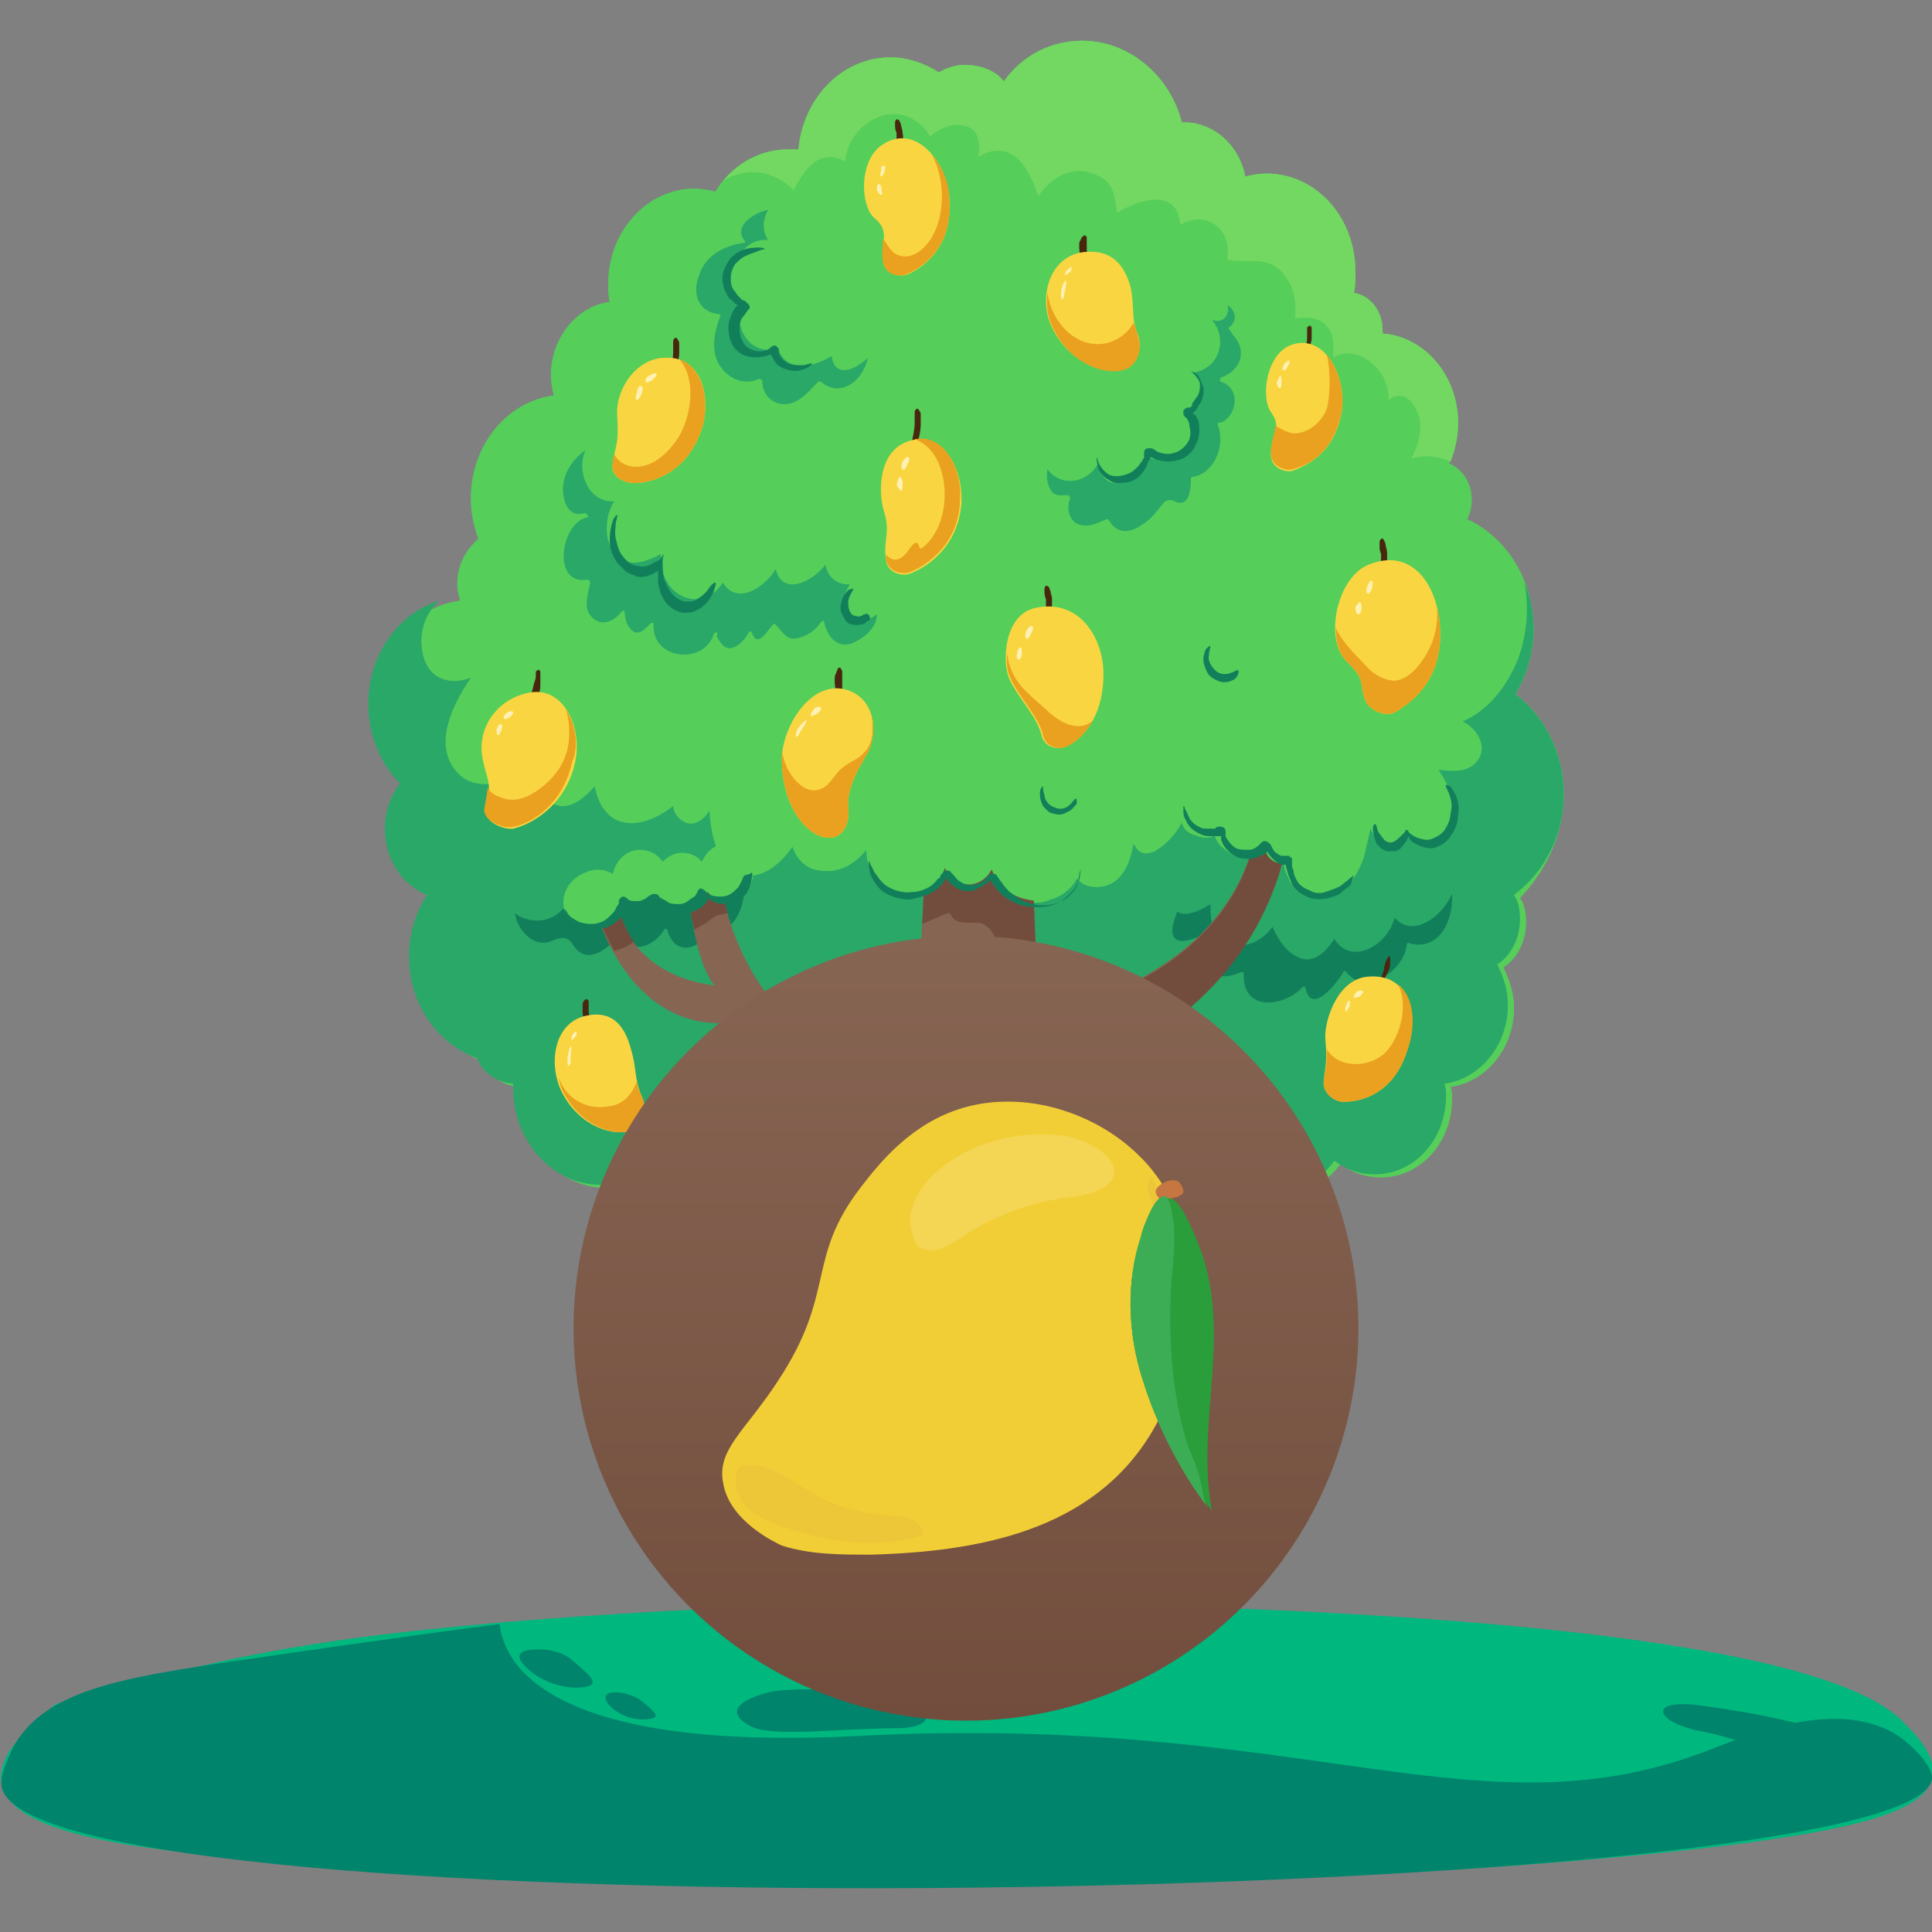 <?xml version="1.0" encoding="utf-8"?>
<!-- Generator: Adobe Illustrator 23.0.5, SVG Export Plug-In . SVG Version: 6.00 Build 0)  -->
<svg version="1.1" id="Layer_1" xmlns="http://www.w3.org/2000/svg" xmlns:xlink="http://www.w3.org/1999/xlink" x="0px" y="0px"
	 viewBox="0 0 128 128" style="enable-background:new 0 0 128 128;" xml:space="preserve">
<rect x="0" y="0" width="128" height="128" fill="#808080" stroke="none"/>
<style type="text/css">
	.st0{fill:#00B77E;}
	.st1{fill:#00846C;}
	.st2{fill:#55CE5A;}
	.st3{fill:#73D861;}
	.st4{fill:#29A868;}
	.st5{fill:#127F5B;}
	.st6{fill:#49270F;}
	.st7{fill:#F9D641;}
	.st8{fill:#EAA11F;}
	.st9{fill:#FFF1B6;}
	.st10{fill:#876553;}
	.st11{fill:#724D3D;}
	.st12{fill:url(#SVGID_1_);}
	.st13{fill:#F2CE36;}
	.st14{opacity:0.15;fill:#FFFFFF;enable-background:new    ;}
	.st15{opacity:0.25;fill:#E2B440;enable-background:new    ;}
	.st16{opacity:0.33;fill:#E2B440;enable-background:new    ;}
	.st17{fill:#C67640;}
	.st18{fill:#2A9E3A;}
	.st19{fill:#3DAD55;}
</style>
<g>
	<g>
		<path class="st0" d="M125.9,113.9c0.6,0.6,2.5,2.3,2.1,3.9c-0.2,0.8-0.9,1.8-3.9,2.7c-7.2,2.2-27.6,3.4-32,3.6
			c-17.2,0.2-63.5,0.6-80.9-1.5c-7.5-0.9-10.7-2.4-11.1-4.4c-0.4-2,2.1-4.1,3.6-5.3c2.8-0.8,6.6-1.9,11.3-2.9
			c6.1-1.3,11.4-1.9,18.1-2.5c14.3-1.2,25.8-1.3,29.9-1.4C63,106.3,117.3,105.8,125.9,113.9z"/>
		<path class="st1" d="M125.9,115.1c0.7,0.5,2.1,1.8,2.1,2.7c-0.5,8.5-126.7,10.7-127.9,0.5c-0.1-0.8,0.6-2.1,0.7-2.4
			c2-3.9,7.3-4.7,13.7-5.7c7.6-1.1,13.9-2,18.6-2.6c0.3,2.7,3.3,8.5,24,7.4c29.8-1.5,41,7,56.5,0.8
			C115.5,115.1,121.9,112.3,125.9,115.1z"/>
		<path class="st1" d="M34.7,110.3c1,1.1,2.6,1.6,3.8,1.5c1.1-0.1,0.9-0.5,0.1-1.2c-0.8-0.7-1.1-1.1-2.4-1.3
			C34.9,109.2,33.9,109.4,34.7,110.3z"/>
		<path class="st1" d="M40.3,112.9c0.7,0.8,1.8,1.1,2.6,1s0.6-0.3,0.1-0.8c-0.6-0.5-0.8-0.7-1.6-0.9C40.4,112,39.8,112.2,40.3,112.9
			z"/>
		<path class="st1" d="M51,112.1c-2.7,0.7-2.6,1.6-1.2,2.3c1.4,0.7,6.1,0.1,9.5,0.1s2.2-1.9-0.2-2.3C56.7,111.9,52.3,111.8,51,112.1
			z"/>
		<path class="st1" d="M112.7,114.7c2.6,0.5,3.3,1.2,6.3,1.2s2.4-1.3,0.6-1.6c-1.7-0.4-3.2-0.8-6.9-1.3
			C109.1,112.5,109.6,114.1,112.7,114.7z"/>
	</g>
	<g>
		<g>
			<path class="st2" d="M103.6,52.6c0-2.7-1.3-5.2-3.2-6.6c0.7-1.2,1.2-2.7,1.2-4.3c0-3.3-1.8-6.1-4.4-7.3c0.2-0.4,0.3-0.8,0.3-1.3
				c0-1.1-0.6-2-1.5-2.4c0.4-0.8,0.6-1.7,0.6-2.7c0-3.1-2.2-5.7-5-5.9c0-0.1,0-0.1,0-0.2c0-1.3-0.8-2.3-1.9-2.5
				c0.1-0.4,0.1-0.9,0.1-1.4c0-3.6-2.6-6.5-5.9-6.5c-0.5,0-1,0.1-1.4,0.2c-0.4-2.1-2.1-3.6-4.1-3.6h-0.1c-0.8-3.1-3.5-5.4-6.6-5.4
				c-2.1,0-4,1-5.2,2.7C66,4.7,65,4.3,63.9,4.3c-0.6,0-1.2,0.2-1.7,0.5c-0.9-0.6-2.1-1-3.2-1c-3.2,0-5.8,2.7-6.1,6.1
				c-0.2,0-0.4,0-0.7,0c-2,0-3.8,1.1-4.8,2.8c-0.4-0.1-0.9-0.2-1.4-0.2c-3.1,0-5.7,2.8-5.7,6.3c0,0.4,0,0.8,0.1,1.2
				c-2.2,0.3-3.9,2.4-3.9,4.9c0,0.4,0.1,0.9,0.2,1.3c-3.1,0.4-5.5,3.3-5.5,6.8c0,1,0.2,1.9,0.5,2.7c-0.8,0.7-1.4,1.7-1.4,3
				c0,0.4,0.1,0.8,0.2,1.1c-3.2,0.4-5.7,3.4-5.7,7c0,2.1,0.8,4,2.1,5.3c-0.6,0.8-1,1.8-1,3c0,2,1.1,3.7,2.8,4.4
				c-0.8,1.2-1.2,2.6-1.2,4.1c0,3.1,1.9,5.8,4.5,6.7c0.4,1,1.3,1.6,2.4,1.7c0,0.1,0,0.2,0,0.3c0,3.5,2.6,6.4,5.8,6.4
				c1,0,2-0.3,2.9-0.8c0.6,0.7,1.5,1.1,2.4,1.1c0.3,0,0.5,0,0.8-0.1c0.3,1.9,1.9,3.4,3.7,3.4c0.9,0,1.7-0.4,2.4-0.9
				c0.4,0.4,1,0.6,1.6,0.6c0.8,0,1.5-0.4,2-1c0.6,1.3,1.8,2.2,3.2,2.2c0.7,0,1.3-0.2,1.9-0.6c0.5,0.4,1.2,0.6,1.8,0.6
				c1,0,2-0.5,2.6-1.3c0.9,1.3,2.2,2.1,3.8,2.1c1.7,0,3.1-0.9,4-2.4c0.5,0.3,1.1,0.5,1.6,0.5c1.1,0,2.1-0.6,2.8-1.5
				c0.9,1.2,2.2,1.9,3.7,1.9c2.2,0,4-1.6,4.6-3.8h0.1c1.1,0,2.1-0.7,2.7-1.6c0.8,0.6,1.7,0.9,2.7,0.9c2.6,0,4.7-2.3,4.7-5.2
				c0-0.3,0-0.5-0.1-0.8c2.3-0.3,4.2-2.5,4.2-5.2c0-1-0.3-1.9-0.7-2.7c0.9-0.6,1.5-1.7,1.5-3c0-0.6-0.1-1.2-0.4-1.6
				C102.4,57.7,103.6,55.3,103.6,52.6"/>
			<path class="st2" d="M103.6,52.6c0-2.7-1.3-5.2-3.2-6.6c0.7-1.2,1.2-2.7,1.2-4.3c0-3.3-1.8-6.1-4.4-7.3c0.2-0.4,0.3-0.8,0.3-1.3
				c0-1.1-0.6-2-1.5-2.4c0.4-0.8,0.6-1.7,0.6-2.7c0-3.1-2.2-5.7-5-5.9c0-0.1,0-0.1,0-0.2c0-1.3-0.8-2.3-1.9-2.5
				c0.1-0.4,0.1-0.9,0.1-1.4c0-3.6-2.6-6.5-5.9-6.5c-0.5,0-1,0.1-1.4,0.2c-0.4-2.1-2.1-3.6-4.1-3.6h-0.1c-0.8-3.1-3.5-5.4-6.6-5.4
				c-2.1,0-4,1-5.2,2.7C66,4.7,65,4.3,63.9,4.3c-0.6,0-1.2,0.2-1.7,0.5c-0.9-0.6-2.1-1-3.2-1c-3.2,0-5.8,2.7-6.1,6.1
				c-0.2,0-0.4,0-0.7,0c-2,0-3.8,1.1-4.8,2.8c-0.4-0.1-0.9-0.2-1.4-0.2c-3.1,0-5.7,2.8-5.7,6.3c0,0.4,0,0.8,0.1,1.2
				c-2.2,0.3-3.9,2.4-3.9,4.9c0,0.4,0.1,0.9,0.2,1.3c-3.1,0.4-5.5,3.3-5.5,6.8c0,1,0.2,1.9,0.5,2.7c-0.8,0.7-1.4,1.7-1.4,3
				c0,0.4,0.1,0.8,0.2,1.1c-3.2,0.4-5.7,3.4-5.7,7c0,2.1,0.8,4,2.1,5.3c-0.6,0.8-1,1.8-1,3c0,2,1.1,3.7,2.8,4.4
				c-0.8,1.2-1.2,2.6-1.2,4.1c0,3.1,1.9,5.8,4.5,6.7c0.4,1,1.3,1.6,2.4,1.7c0,0.1,0,0.2,0,0.3c0,3.5,2.6,6.4,5.8,6.4
				c1,0,2-0.3,2.9-0.8c0.6,0.7,1.5,1.1,2.4,1.1c0.3,0,0.5,0,0.8-0.1c0.3,1.9,1.9,3.4,3.7,3.4c0.9,0,1.7-0.4,2.4-0.9
				c0.4,0.4,1,0.6,1.6,0.6c0.8,0,1.5-0.4,2-1c0.6,1.3,1.8,2.2,3.2,2.2c0.7,0,1.3-0.2,1.9-0.6c0.5,0.4,1.2,0.6,1.8,0.6
				c1,0,2-0.5,2.6-1.3c0.9,1.3,2.2,2.1,3.8,2.1c1.7,0,3.1-0.9,4-2.4c0.5,0.3,1.1,0.5,1.6,0.5c1.1,0,2.1-0.6,2.8-1.5
				c0.9,1.2,2.2,1.9,3.7,1.9c2.2,0,4-1.6,4.6-3.8h0.1c1.1,0,2.1-0.7,2.7-1.6c0.8,0.6,1.7,0.9,2.7,0.9c2.6,0,4.7-2.3,4.7-5.2
				c0-0.3,0-0.5-0.1-0.8c2.3-0.3,4.2-2.5,4.2-5.2c0-1-0.3-1.9-0.7-2.7c0.9-0.6,1.5-1.7,1.5-3c0-0.6-0.1-1.2-0.4-1.6
				C102.4,57.7,103.6,55.3,103.6,52.6"/>
			<path class="st3" d="M52.6,12.6c0.7-1.5,1.8-2.8,3.4-1.9c0.2-2.5,3.1-4.1,4.9-2.5c0.3,0.2,0.5,0.5,0.7,0.8c0,0.1,0.4-0.3,0.5-0.3
				c0.5-0.3,1-0.5,1.6-0.4c1.1,0.1,1.3,1.1,1.1,2.1c0.8-0.5,1.7-0.6,2.5,0c0.7,0.6,1.2,1.7,1.5,2.6c0.8-1.2,2-1.9,3.3-1.6
				c0.6,0.2,1.2,0.4,1.5,1c0.3,0.5,0.3,1.1,0.4,1.7c1.5-0.9,4-1.7,4.2,0.8c1.6-1,3.5,0.2,3.1,2.3c1.2,0.3,2.6-0.3,3.6,0.8
				c0.8,0.9,1,1.8,0.9,3.1c0.7-0.1,1.6-0.1,2.1,0.5s0.5,1.3,0.4,2.1c1.6-1,3.8,0.8,3.7,2.8c0.6-0.5,1.4-0.3,1.8,0.6
				c0.6,1.1,0.2,2.3-0.3,3.3c0.8-0.3,1.8-0.2,2.6,0.2c0.3-0.8,0.5-1.6,0.5-2.6c0-3.1-2.2-5.7-5-5.9c0-0.1,0-0.1,0-0.2
				c0-1.3-0.8-2.3-1.9-2.5c0.1-0.4,0.1-0.9,0.1-1.4c0-3.6-2.6-6.5-5.9-6.5c-0.5,0-1,0.1-1.4,0.2c-0.4-2.1-2.1-3.6-4.1-3.6h-0.1
				c-0.8-3.1-3.5-5.4-6.6-5.4c-2.1,0-4,1-5.2,2.7C66,4.7,65,4.3,63.9,4.3c-0.6,0-1.2,0.2-1.7,0.5c-0.9-0.6-2.1-1-3.2-1
				c-3.2,0-5.8,2.7-6.1,6.1c-0.2,0-0.4,0-0.7,0c-1.7,0-3.2,0.8-4.3,2.1C49.4,11,51.3,11.3,52.6,12.6z"/>
			<path class="st4" d="M81.4,21.7c0.7-0.5,0.4-1.2-0.1-1.5c0.1,0.2,0.1,0.5-0.1,0.8s-0.6,0.3-0.9,0.2c0.5,0.6,0.7,1.4,0.4,2.2
				c-0.3,0.8-1,1.2-1.7,1.3c1,0.9,0.9,2.4-0.4,2.8c0.4,0.9,0.7,1.9-0.2,2.6c-0.7,0.5-1.7,0.6-2.4,0.1c-0.3,1-1,1.8-1.9,1.8
				c-0.8,0.1-1.1-0.5-1.4-1.2c-0.7,1.2-2.4,1.5-3.3,0.3c-0.1,0.5,0,1.1,0.3,1.5c0.3,0.3,0.6,0.2,1,0.2c0.1,0,0.2,0.1,0.2,0.2
				c-0.3,0.8,0,1.7,0.8,1.8c0.6,0.1,1.1-0.2,1.6-0.4c0.1,0,0.1,0,0.2,0.1c0.5,0.9,1.4,0.8,2.1,0.3c0.7-0.4,1-0.9,1.5-1.5
				c0.2-0.2,0.5-0.2,0.7-0.1c1,0.5,1.1-0.8,1.1-1.5c0-0.1,0.1-0.1,0.1-0.1c1.4-0.2,2.2-2,1.7-3.4c-0.1-0.1,0.1-0.3,0.2-0.2
				c1.1-0.5,1.3-2.3,0-2.7c-0.1,0-0.1-0.2,0-0.3c0.7-0.2,1.4-0.9,1.3-1.7c0-0.6-0.4-0.9-0.7-1.4C81.4,21.8,81.4,21.8,81.4,21.7z"/>
			<path class="st4" d="M47.6,20.8c0.1,0,0.2,0.1,0.1,0.2c-0.4,1.1-0.7,2.5,0.2,3.5c0.6,0.7,1.5,1,2.4,0.6c0.1,0,0.2,0.1,0.2,0.1
				c0,1.3,1.2,1.9,2.2,1.4c0.6-0.3,1-0.8,1.5-1.3c0.1-0.1,0.1,0,0.2,0c1.3,1.1,2.8-0.1,3.1-1.6c-0.8,0.8-2.2,1.4-2.4-0.1
				c-1.2,0.7-3,1.2-3.6-0.6c-1.7,0.8-3.3-1.6-2-3c-1-0.2-1.3-1.3-0.9-2.4c0.4-1.1,1.3-1.8,2.3-1.7c-0.4-0.5-0.4-1.4,0-2
				c-1,0.2-2.3,1.1-1.6,2c0.1,0.1,0.1,0.2-0.1,0.2c-1.2,0.2-2.5,0.8-2.9,2.2C45.8,19.6,46.4,20.7,47.6,20.8z"/>
			<path class="st4" d="M56.1,40.8c-0.5-0.7-0.2-1.4,0.2-2.1c-0.7,0.1-1.5-0.4-1.6-1.3c-0.9,1.2-2.9,2.1-3.3,0.3
				c-0.8,1.3-2.6,2.4-3.5,0.9c-0.6,0.9-1.6,1.4-2.7,0.9c-1-0.5-1.5-1.6-1.4-2.8c-1.1,0.6-2.4,1-3.2-0.2c-0.6-0.9-0.5-2.4,0.1-3.3
				c-1.6,0.2-2.6-1.9-1.9-3.4c-0.8,0.6-1.5,1.5-1.5,2.6c0,0.9,0.4,1.9,1.4,1.6c0.1,0,0.1,0,0.2,0.1c0.1,0.1,0.1,0.2-0.1,0.2
				c-1.7,0.5-2.2,4.5,0.1,4.1c0.1,0,0.2,0.1,0.2,0.2c-0.1,0.6-0.4,1.4-0.1,2c0.6,1,1.6,0.7,2.2-0.1c0.1-0.1,0.2,0,0.2,0.1
				c0,0.3,0.1,0.8,0.4,1.1c0.5,0.5,0.9,0,1.3-0.4c0.1-0.1,0.2,0,0.2,0.1c-0.1,2.3,3.3,2.7,4,0.6c0.1-0.2,0.3-0.1,0.2,0.1
				c0,0,0,0,0,0.1l0,0c0.3,0.5,0.6,1,1.3,0.6c0.3-0.2,0.6-0.5,0.8-0.9c0.1-0.1,0.2-0.1,0.2,0c0.4,1.1,1-0.1,1.4-0.5
				c0-0.1,0.1-0.1,0.2,0c0.4,0.4,0.7,1,1.3,0.9c0.7-0.1,1.3-0.5,1.7-1.1c0.1-0.1,0.2-0.1,0.2,0c0.2,1,0.9,1.8,1.9,1.4
				c0.7-0.3,1.6-1,1.6-1.9C57.6,41.1,56.6,41.5,56.1,40.8z"/>
			<path class="st4" d="M103.6,52.6c0-2.7-1.3-5.2-3.2-6.6c0.7-1.2,1.2-2.7,1.2-4.3c0-1.1-0.2-2.2-0.6-3.1c0.3,1.6,0.2,3.3-0.4,5
				c-0.7,1.8-2,3.5-3.7,4.2l0,0c0.9,0.4,1.8,1.7,0.9,2.7c-0.6,0.7-1.6,0.6-2.5,0.5c0.8,1.2,1.5,2.7,0.6,4c-0.7,1-2,0.9-2.8,0.3
				c-0.7,1.1-1.9,0.6-2.3-0.4c-0.4,1.8-0.8,4-2.7,4.3c-1.4,0.3-3.3-0.7-3-2.4c-0.5,0.2-1-0.2-1.3-0.8c-1.1,1.1-3.1,0.7-3.4-0.9
				c-0.7,0.5-1.9,0.3-2.1-0.6c-0.4,0.8-1.1,1.5-1.8,1.9c-0.7,0.3-1.1,0.1-1.4-0.5c-0.2,1.2-0.7,2.5-1.9,2.8c-0.8,0.2-1.7,0-2-0.8
				c-0.6,1.1-1.5,2-2.7,1.9c-1,0-1.9-0.7-2.1-1.8c-0.8,0.8-2.2,0.7-3-0.2c-0.8,1.6-2.8,1.7-4.2,1c-0.7-0.3-1.4-0.9-1.7-1.7
				c-0.1-0.3-0.1-0.6-0.1-0.8c-0.7,0.9-1.7,1.5-2.8,1.4c-1.1,0-1.8-0.7-2.1-1.6c-0.8,1.2-2.2,2.3-3.5,1.8c-1.5-0.6-1.9-2.6-2-4.2
				c-0.4,0.7-1.2,1.2-1.9,0.6c-0.3-0.2-0.5-0.6-0.5-0.9c-0.9,0.7-2.1,1.3-3.2,1.1c-1.2-0.2-1.8-1.3-2-2.4c-0.8,0.9-1.9,1.8-3,1
				c-0.7-0.5-1-1.3-1-2.2c-1.7,1-4.2,1.8-5.4-0.1c-1.2-1.8,0.1-4.3,1.2-5.9c-1.3,0.5-2.8,0.2-3.2-1.6c-0.3-1.4,0.2-2.7,1.1-3.5
				c-2.7,0.8-4.7,3.6-4.7,6.8c0,2.1,0.8,4,2.1,5.3c-0.6,0.8-1,1.8-1,3c0,2,1.1,3.7,2.8,4.4c-0.8,1.2-1.2,2.6-1.2,4.1
				c0,3.1,1.9,5.8,4.5,6.7c0.4,1,1.3,1.6,2.4,1.7c0,0.1,0,0.2,0,0.3c0,3.5,2.6,6.4,5.8,6.4c1,0,2-0.3,2.9-0.8
				c0.6,0.7,1.5,1.1,2.4,1.1c0.3,0,0.5,0,0.8-0.1c0.3,1.9,1.9,3.4,3.7,3.4c0.9,0,1.7-0.4,2.4-0.9c0.4,0.4,1,0.6,1.6,0.6
				c0.8,0,1.5-0.4,2-1c0.6,1.3,1.8,2.2,3.2,2.2c0.7,0,1.3-0.2,1.9-0.6c0.5,0.4,1.2,0.6,1.8,0.6c1,0,2-0.5,2.6-1.3
				c0.9,1.3,2.2,2.1,3.8,2.1c1.7,0,3.1-0.9,4-2.4c0.5,0.3,1.1,0.5,1.6,0.5c1.1,0,2.1-0.6,2.8-1.5c0.9,1.2,2.2,1.9,3.7,1.9
				c2.2,0,4-1.6,4.6-3.8h0.1c1.1,0,2.1-0.7,2.7-1.6c0.8,0.6,1.7,0.9,2.7,0.9c2.6,0,4.7-2.3,4.7-5.2c0-0.3,0-0.5-0.1-0.8
				c2.3-0.3,4.2-2.5,4.2-5.2c0-1-0.3-1.9-0.7-2.7c0.9-0.6,1.5-1.7,1.5-3c0-0.6-0.1-1.2-0.4-1.6C102.4,57.7,103.6,55.3,103.6,52.6z"
				/>
			<path class="st5" d="M46.6,58.8c-0.6,1-1.5,1.9-2.5,1.2c-0.3-0.2-0.3-0.4-0.6-0.2C43.2,59.9,43,60,42.8,60
				c-0.6,0-1.1-0.3-1.7-0.4c-0.6,1.9-2.6,2.1-3.8,0.6c-0.8,1-2.3,1-3.2,0.3c0,0.1,0.1,0.2,0.1,0.4c0.3,0.9,1.2,1.8,2.2,1.5
				c0.5-0.2,1.1-0.5,1.5,0.1C38.8,64,40,63,41,62.1c0.1-0.1,0.2-0.1,0.2,0c0.8,1.2,2.2,0.5,2.8-0.5c0.1-0.1,0.2-0.1,0.2,0
				c0.6,2.1,2.7,1.1,3.1-0.6c0-0.1,0.2-0.2,0.2,0c0.4,1,1.1,0.2,1.4-0.4c0.3-0.6,0.5-1.4,0.3-2C48.7,59.8,47.4,59.6,46.6,58.8z"/>
			<path class="st5" d="M92.4,60.8c-0.5,1.9-2.9,3.2-4,1.4c-0.5,0.8-1.3,1.6-2.2,1.3c-0.9-0.3-1.5-1.2-1.9-2.1
				c-0.6,0.9-1.8,1.5-2.8,1.1c-0.4-0.2-0.9-0.5-1.1-1s-0.2-1.1-0.2-1.6c-0.6,0.4-1.7,0.9-2.2,0.5c-0.2,0.5-0.4,1-0.3,1.5
				c0.2,0.7,1.1,0.4,1.6,0.2c0.1,0,0.2,0.1,0.2,0.2c-0.1,0.8-0.1,1.8,0.7,2.2c0.7,0.3,1.4,0.2,2-0.1c0.1,0,0.2,0,0.2,0.1
				c-0.1,2.6,2.7,2.2,3.9,0.9c0.1-0.1,0.2,0,0.2,0.1c0.4,1.8,2.1-0.4,2.5-1.1c0-0.1,0.1-0.1,0.2,0c1.2,1.6,3.8,0,4-1.8
				c0-0.1,0.1-0.2,0.2-0.1c1.9,0.5,2.9-1.4,2.8-3.3C95.6,60.7,93.6,62.2,92.4,60.8z"/>
			<path class="st5" d="M60.8,65c-0.7,0.2-1.3-0.4-1.7-1c-0.3,0.5-0.8,1-1.4,0.9c-0.6-0.1-0.9-0.6-1-1.2c-0.6,0.5-1.8,1-2.2,0.5l0,0
				c-0.1,0.7,0.1,1.7,0.9,1.7c0.4,0,0.8-0.1,1.1-0.4c0.1,0,0.2,0,0.2,0.1c0.2,1.6,1.5,1.8,2.5,0.7c0.1-0.1,0.2,0,0.2,0.1
				c1.1,3.1,4.2-0.5,3.6-2.8C62.3,64.1,61.6,64.8,60.8,65z"/>
		</g>
		<g>
			<g>
				<path class="st6" d="M72.2,17.9c0,0-0.3-0.1-0.4-0.4c-0.2-0.3-0.3-0.8-0.3-1.2c0-0.2,0-0.3,0.1-0.4c0-0.1,0.1-0.2,0.1-0.2
					c0.1-0.1,0.1-0.1,0.2-0.1l0.1,0.1c0,0,0,0.1,0,0.2c0,0.1,0,0.2,0,0.4c0,0.3,0,0.7,0.1,1.1C72.1,17.6,72.3,17.9,72.2,17.9"/>
				<path class="st7" d="M71.8,16.7c-2.4,0.3-3,3.2-2.1,5c1.1,2.3,3.4,3.1,4.7,2.7c1-0.3,1.3-1.4,1-2.2c-0.5-1.2-0.2-1.8-0.5-3.2
					C74.5,17.6,73.7,16.5,71.8,16.7"/>
				<path class="st8" d="M75.4,22.3c-0.1-0.4-0.2-0.7-0.3-0.9c-0.1,0.1-0.1,0.2-0.2,0.3c-0.7,0.9-1.8,1.3-2.9,1
					c-1.4-0.4-2.4-1.8-2.6-3.3c-0.1,0.8,0,1.7,0.4,2.4c1.1,2.3,3.4,3.1,4.7,2.7C75.4,24.2,75.7,23.1,75.4,22.3z"/>
				<path class="st9" d="M70.6,18.6c0.1,0,0,0.5-0.1,0.9c0,0.3-0.1,0.3-0.1,0.3c-0.1,0-0.1,0-0.1-0.4C70.3,19.1,70.5,18.6,70.6,18.6
					"/>
				<path class="st9" d="M71,17.7c0,0.1,0,0.2-0.1,0.3c-0.1,0.1-0.2,0.2-0.3,0.2c-0.1,0,0-0.2,0.1-0.3C70.9,17.7,71,17.7,71,17.7"/>
			</g>
			<g>
				<path class="st6" d="M56.1,47.1c0,0-0.3-0.2-0.5-0.6c-0.2-0.4-0.3-1-0.3-1.4c0-0.2,0-0.4,0.1-0.5c0-0.1,0.1-0.2,0.1-0.3
					c0.1-0.1,0.2-0.1,0.2,0c0,0,0.1,0.1,0.1,0.2c0,0,0,0.1,0,0.2c0,0.1,0,0.3,0,0.5c0,0.4,0,0.9,0.1,1.3C56,46.7,56.2,47,56.1,47.1"
					/>
				<path class="st7" d="M56.1,45.7c-2.4-0.7-4.3,2.5-4.3,4.6c0,3.2,1.7,5.1,3,5.2c1,0.1,1.5-0.9,1.4-1.8c-0.1-1.3,0.4-2.3,1.1-3.5
					C58.3,48.6,58,46.3,56.1,45.7"/>
				<path class="st8" d="M57.7,47.2c0.1,0.4,0.1,0.8,0.1,1.1c0,0.5-0.1,1.1-0.5,1.5c-0.4,0.5-0.9,0.6-1.4,1
					c-0.6,0.4-0.9,1.3-1.6,1.5c-0.6,0.2-1.1-0.1-1.5-0.5c-0.6-0.6-0.9-1.4-1-2.1c0,0.2,0,0.4,0,0.6c0,3.2,1.7,5.1,3,5.2
					c1,0.1,1.5-0.9,1.4-1.8c-0.1-1.3,0.4-2.3,1.1-3.5C57.9,49.3,58,48.2,57.7,47.2z"/>
				<path class="st9" d="M53.4,47.7c0.1,0.1-0.2,0.5-0.4,0.8c-0.1,0.3-0.2,0.3-0.2,0.3c-0.1,0-0.1-0.1,0-0.4
					C53,48,53.4,47.7,53.4,47.7"/>
				<path class="st9" d="M54.4,46.9c0,0.1-0.1,0.3-0.3,0.4c-0.2,0.1-0.3,0.2-0.4,0.1c0-0.1,0.1-0.3,0.3-0.5
					C54.2,46.8,54.3,46.8,54.4,46.9"/>
			</g>
			<g>
				<path class="st6" d="M39.3,68.5c0,0-0.2-0.1-0.4-0.4s-0.3-0.8-0.3-1.1c0-0.2,0-0.3,0-0.4s0-0.2,0.1-0.3c0.1-0.1,0.1-0.1,0.2-0.1
					l0.1,0.1c0,0,0,0.1,0,0.2s0,0.2,0,0.4c0,0.3,0.1,0.7,0.2,1C39.2,68.2,39.4,68.4,39.3,68.5"/>
				<path class="st7" d="M38.8,67.3c-2.2,0.5-2.5,3.4-1.5,5.2c1.2,2.2,3.4,2.8,4.5,2.4c0.9-0.4,1.1-1.5,0.7-2.3
					c-0.5-1.2-0.3-1.8-0.7-3.1C41.4,68,40.6,66.9,38.8,67.3"/>
				<path class="st8" d="M42.5,72.6c-0.2-0.4-0.3-0.7-0.3-1c-0.3,0.9-0.9,1.6-1.9,1.7c-1.1,0.2-2.3-0.2-3-1.3
					c-0.1-0.2-0.2-0.4-0.3-0.6c0.1,0.4,0.2,0.8,0.4,1.1c1.2,2.2,3.4,2.8,4.5,2.4C42.6,74.5,42.9,73.3,42.5,72.6z"/>
				<path class="st9" d="M37.8,69.3c0.1,0,0,0.6,0,0.9s0,0.3-0.1,0.4c-0.1,0-0.1,0-0.1-0.4C37.6,69.8,37.8,69.3,37.8,69.3"/>
				<path class="st9" d="M38.2,68.4c0,0.1,0,0.2-0.1,0.3c-0.1,0.1-0.2,0.2-0.2,0.2c-0.1,0,0-0.2,0-0.3C38,68.4,38.2,68.3,38.2,68.4"
					/>
			</g>
			<g>
				<path class="st6" d="M59.8,8.8c0-0.2-0.1-0.4-0.1-0.5S59.6,8.1,59.6,8c-0.1-0.1-0.2-0.1-0.2-0.1S59.3,8,59.3,8.1
					c0,0,0,0.1,0,0.2c0,0.1,0,0.3,0.1,0.5c0,0.4,0,0.9-0.1,1.3c-0.1,0.4-0.2,0.7-0.2,0.7s0.3-0.2,0.4-0.6
					C59.8,9.9,59.9,9.3,59.8,8.8"/>
				<path class="st7" d="M62.9,13.2c-0.1-2.3-2.1-5-4.3-3.7c-1.8,1-1.6,4.3-0.6,5c1,0.9,0.3,1.5,0.6,2.9c0.2,0.9,1.2,1,1.7,0.7
					C61.5,17.5,63.1,16.1,62.9,13.2"/>
				<path class="st8" d="M62.9,13.2c0-1.1-0.5-2.2-1.2-3c0.9,1.5,0.9,3.8,0.2,5.2c-0.4,0.9-1.4,1.9-2.4,1.5c-0.5-0.2-0.7-0.7-1-1.1
					c0,0.4-0.1,0.9,0,1.6c0.2,0.9,1.2,1,1.7,0.7C61.5,17.5,63.1,16.1,62.9,13.2z"/>
				<path class="st9" d="M58.6,11c0.1,0,0,0.2,0,0.4c-0.1,0.2-0.2,0.3-0.2,0.3c-0.1,0-0.1-0.2,0-0.4C58.3,11.1,58.5,10.9,58.6,11"/>
				<path class="st9" d="M58.2,12.2c0.1,0,0.2,0.1,0.2,0.3s0.1,0.4,0,0.4s-0.2-0.1-0.3-0.3C58.1,12.4,58.1,12.2,58.2,12.2"/>
			</g>
			<g>
				<path class="st6" d="M45,23.4c0-0.2,0-0.4,0-0.6c0-0.1,0-0.2-0.1-0.3c-0.1-0.2-0.1-0.1-0.2-0.1c0,0-0.1,0.1-0.1,0.2
					c0,0,0,0.1,0,0.2s0,0.3,0,0.5c0,0.4-0.1,0.9-0.2,1.3c-0.1,0.4-0.3,0.6-0.3,0.7c0,0,0.3-0.1,0.5-0.5C44.8,24.4,45,23.8,45,23.4"
					/>
				<path class="st7" d="M46.4,28.7c0.8-2.1,0.2-5.1-2.3-5c-2,0-3.4,2.2-3.2,4c0.1,1.8-0.1,1.6-0.3,3C40.4,31.6,41.4,32,42,32
					C43.3,32,45.4,31.3,46.4,28.7"/>
				<path class="st8" d="M45,23.8c1.2,1.3,0.8,4-0.2,5.4c-0.7,1-1.8,1.9-3,1.7c-0.5-0.1-0.9-0.4-1.1-0.8c0,0.1-0.1,0.3-0.1,0.5
					c-0.2,1,0.8,1.4,1.4,1.4c1.3,0,3.4-0.7,4.4-3.3C47.1,26.9,46.7,24.4,45,23.8z"/>
				<path class="st9" d="M43.5,24.8c0,0.1-0.1,0.2-0.3,0.4c-0.2,0.1-0.4,0.2-0.4,0.1c-0.1-0.1,0-0.3,0.2-0.4
					C43.3,24.7,43.5,24.7,43.5,24.8"/>
				<path class="st9" d="M42.5,25.6c0.1,0,0.1,0.2,0,0.5c-0.1,0.2-0.2,0.4-0.3,0.4s-0.1-0.2,0-0.5C42.2,25.7,42.4,25.5,42.5,25.6"/>
			</g>
			<g>
				<path class="st6" d="M61,28.1c0-0.2,0-0.4,0-0.6c0-0.1,0-0.2-0.1-0.3c-0.1-0.2-0.1-0.1-0.2-0.1c0,0-0.1,0.1-0.1,0.2
					c0,0,0,0.1,0,0.2s0,0.3,0,0.5c0,0.4-0.1,0.9-0.2,1.3c-0.1,0.4-0.3,0.7-0.2,0.7c0,0,0.3-0.1,0.5-0.5C60.9,29.1,61,28.5,61,28.1"
					/>
				<path class="st7" d="M63.7,33.3c0.1-2.3-1.3-5-3.7-4c-1.9,0.8-1.8,3.5-1.4,4.7c0.4,1.4-0.1,1.7,0.1,3.1c0.1,0.9,1.1,1.1,1.6,0.9
					C61.6,37.5,63.5,36.1,63.7,33.3"/>
				<path class="st8" d="M60.6,29.1c2.4,0.8,2.7,5.5,0.5,7.2c-0.1,0.1-0.2,0-0.2-0.1c-0.2-0.7-0.7,0.3-0.9,0.5
					c-0.3,0.3-0.6,0.5-1,0.3c-0.1-0.1-0.3-0.2-0.3-0.3c0,0.1,0,0.2,0,0.3c0.1,0.9,1.1,1.1,1.6,0.9c1.2-0.5,3.2-1.9,3.3-4.7
					C63.8,31.2,62.6,28.7,60.6,29.1z"/>
				<path class="st9" d="M60.2,30.3c0.1,0.1,0,0.3-0.1,0.5s-0.2,0.4-0.3,0.3c-0.1,0-0.1-0.3,0-0.5C59.9,30.4,60.1,30.2,60.2,30.3"/>
				<path class="st9" d="M59.6,31.6c0.1,0,0.2,0.2,0.2,0.4c0,0.2,0,0.5-0.1,0.5s-0.2-0.2-0.3-0.4C59.5,31.9,59.5,31.6,59.6,31.6"/>
			</g>
			<g>
				<path class="st6" d="M86.9,22.5c0-0.2,0-0.4,0-0.5s0-0.2,0-0.3c-0.1-0.2-0.1-0.1-0.2-0.1l-0.1,0.1c0,0,0,0.1,0,0.2s0,0.3,0,0.5
					c0,0.4-0.2,0.9-0.3,1.2C86.1,24,86,24.2,86,24.2s0.3-0.1,0.5-0.4C86.7,23.4,86.8,22.9,86.9,22.5"/>
				<path class="st7" d="M88.9,27.2c0.3-2.1-1-5-3.2-4.4c-1.8,0.5-2.2,3.5-1.5,4.5c0.8,1.1,0,1.5,0,2.8c0,0.9,0.9,1.2,1.4,1.1
					C86.8,30.8,88.5,29.8,88.9,27.2"/>
				<path class="st8" d="M87.9,23.5c0.3,1.2,0.2,2.9,0,3.6c-0.4,1-1.4,1.7-2.3,1.6c-0.4-0.1-0.8-0.3-1.1-0.5c0,0.5-0.3,1-0.3,1.8
					c0,0.9,0.9,1.2,1.4,1.1c1.2-0.3,2.8-1.2,3.3-3.9C89.1,26,88.7,24.5,87.9,23.5z"/>
				<path class="st9" d="M85.4,23.9c0.1,0.1,0,0.2-0.1,0.4c-0.1,0.2-0.2,0.3-0.3,0.2c-0.1,0,0-0.2,0.1-0.4
					C85.2,24,85.3,23.9,85.4,23.9"/>
				<path class="st9" d="M84.8,24.9c0.1,0,0.1,0.2,0.1,0.4c0,0.2,0,0.4-0.1,0.4s-0.2-0.1-0.2-0.4C84.7,25.1,84.8,24.9,84.8,24.9"/>
			</g>
			<g>
				<path class="st6" d="M91.9,36.7c0-0.3-0.1-0.5-0.1-0.6s-0.1-0.3-0.1-0.3c-0.1-0.2-0.2-0.1-0.2-0.1s-0.1,0.1-0.1,0.2
					c0,0,0,0.1,0,0.3c0,0.1,0,0.3,0.1,0.5c0,0.5,0,1.1-0.1,1.5c-0.1,0.5-0.2,0.8-0.2,0.8s0.3-0.2,0.5-0.7
					C91.9,37.9,91.9,37.2,91.9,36.7"/>
				<path class="st7" d="M95.4,41.6c-0.1-2.6-1.7-5.4-4.7-4.2c-2.1,0.8-3,4.9-1.5,6.4c1.4,1.3,0.8,1.6,1.3,2.7
					c0.3,0.6,1.3,1,1.9,0.7C93.8,46.4,95.6,44.8,95.4,41.6"/>
				<path class="st8" d="M95.4,41.6c0-0.5-0.1-0.9-0.2-1.4c0.1,1.3-0.2,2.5-1,3.6c-0.4,0.6-1.1,1.3-1.9,1.3
					c-0.8-0.1-1.4-0.5-1.9-1.1c-0.6-0.6-1.5-1.5-1.9-2.4c0,0.9,0.2,1.7,0.7,2.2c1.4,1.3,0.8,1.6,1.3,2.7c0.3,0.6,1.3,1,1.9,0.7
					C93.8,46.4,95.6,44.8,95.4,41.6z"/>
				<path class="st9" d="M90.9,38.5c0.1,0.1,0,0.3,0,0.5c-0.1,0.2-0.2,0.4-0.3,0.3c-0.1,0-0.1-0.2,0-0.5
					C90.7,38.6,90.8,38.4,90.9,38.5"/>
				<path class="st9" d="M90.1,39.9c0.1,0,0.1,0.2,0.1,0.4s-0.1,0.4-0.2,0.4s-0.2-0.2-0.2-0.5C89.9,40.1,90,39.9,90.1,39.9"/>
			</g>
			<g>
				<path class="st6" d="M69.7,39.7c0-0.2-0.1-0.4-0.1-0.5s-0.1-0.2-0.1-0.3c-0.1-0.1-0.2-0.1-0.2-0.1s-0.1,0.1-0.1,0.2
					c0,0,0,0.1,0,0.2c0,0.1,0,0.3,0.1,0.5c0,0.4,0,0.9-0.1,1.3c-0.1,0.4-0.2,0.7-0.2,0.7s0.3-0.2,0.4-0.6
					C69.7,40.8,69.7,40.2,69.7,39.7"/>
				<path class="st7" d="M73.1,44.4c-0.1-2.3-1.7-4.8-4.6-4.1c-1.9,0.5-2.1,3.3-1.7,4.5c0.5,1.3,1.9,2.6,2.2,3.9
					c0.2,0.9,1.2,1,1.7,0.7C71.9,48.9,73.2,47.2,73.1,44.4"/>
				<path class="st8" d="M72.2,47.9c-1,0.6-2.2-0.2-2.9-0.9c-1-0.9-2-1.6-2.4-2.9c-0.1-0.3-0.1-0.5-0.2-0.8c0,0.6,0,1.1,0.2,1.5
					c0.5,1.3,1.9,2.6,2.2,3.9c0.2,0.9,1.2,1,1.7,0.7c0.6-0.3,1.2-0.9,1.7-1.8C72.4,47.8,72.3,47.8,72.2,47.9z"/>
				<path class="st9" d="M68.4,41.5c0.1,0.1,0,0.3-0.1,0.5s-0.2,0.4-0.3,0.3c-0.1,0-0.1-0.3,0-0.5S68.3,41.4,68.4,41.5"/>
				<path class="st9" d="M67.6,42.9c0.1,0,0.1,0.2,0.1,0.4s-0.1,0.4-0.2,0.4s-0.2-0.2-0.1-0.4C67.4,43.1,67.5,42.9,67.6,42.9"/>
			</g>
			<g>
				<path class="st6" d="M35.8,45.4c0-0.2,0-0.4,0-0.6c0-0.1,0-0.2,0-0.3c-0.1-0.2-0.1-0.1-0.2-0.1l-0.1,0.1c0,0,0,0.1,0,0.2
					c0,0.1,0,0.3-0.1,0.5c-0.1,0.4-0.2,0.9-0.4,1.3c-0.2,0.4-0.4,0.6-0.3,0.7c0,0,0.3-0.1,0.5-0.4C35.6,46.4,35.8,45.9,35.8,45.4"/>
				<path class="st7" d="M38.1,50.5c0.5-2.2-0.7-5.1-3.1-4.6c-2,0.4-3.5,2.3-3,4.5c0.3,1.4,0.6,1.4,0.2,3.2C32,54.5,33.5,55,34,54.9
					C35.3,54.6,37.5,53.3,38.1,50.5"/>
				<path class="st8" d="M37.5,47c0.1,0.4,0.2,0.8,0.2,1.2c0.1,1.5-0.4,2.7-1.5,3.7c-0.9,0.8-2,1.4-3.1,0.9
					c-0.3-0.1-0.6-0.3-0.8-0.6c0,0.3-0.1,0.7-0.2,1.3c-0.2,0.9,1.3,1.4,1.8,1.3c1.3-0.2,3.4-1.5,4-4.3C38.4,49.3,38.1,48,37.5,47z"
					/>
				<path class="st9" d="M34,47.2c0,0.1-0.1,0.2-0.2,0.3c-0.2,0.1-0.3,0.2-0.4,0.1c-0.1-0.1,0-0.2,0.2-0.4
					C33.8,47.1,34,47.1,34,47.2"/>
				<path class="st9" d="M33.2,48c0.1,0,0.1,0.2,0,0.4s-0.1,0.3-0.2,0.3c-0.1,0-0.1-0.2-0.1-0.4C33,48.1,33.1,47.9,33.2,48"/>
			</g>
			<g>
				<path class="st6" d="M92,64.3c0.1-0.2,0.1-0.4,0.1-0.5s0-0.2,0-0.3c0-0.2-0.1-0.2-0.1-0.1l-0.1,0.1c0,0,0,0.1-0.1,0.2
					c0,0.1-0.1,0.3-0.1,0.5c-0.1,0.4-0.3,0.9-0.6,1.2c-0.2,0.3-0.4,0.5-0.4,0.6s0.3,0,0.6-0.3C91.5,65.3,91.8,64.7,92,64.3"/>
				<path class="st7" d="M93.2,69.7c0.7-2.1,0.4-5.2-2.5-5c-2,0.1-2.9,2.7-2.9,4c0.1,1.3,0.1,1.5-0.1,2.9C87.6,72.5,88.5,73,89,73
					C90.3,73,92.3,72.4,93.2,69.7"/>
				<path class="st8" d="M92.6,65.2c0.8,1.4,0.1,3.8-1,4.7c-1.2,0.9-3,0.8-3.7-0.4c0,0.7,0,1.1-0.2,2.1C87.6,72.5,88.5,73,89,73
					c1.3,0,3.3-0.6,4.2-3.3C93.8,68.2,93.8,66.1,92.6,65.2z"/>
				<path class="st9" d="M90.3,65.7c0,0.1-0.1,0.2-0.2,0.3c-0.2,0.1-0.3,0.1-0.4,0.1c0-0.1,0-0.2,0.2-0.4
					C90.1,65.6,90.3,65.6,90.3,65.7"/>
				<path class="st9" d="M89.4,66.3c0.1,0,0,0.2,0,0.4c-0.1,0.2-0.2,0.3-0.2,0.3c-0.1,0-0.1-0.2,0-0.4
					C89.2,66.4,89.4,66.3,89.4,66.3"/>
			</g>
		</g>
		<g>
			<path class="st5" d="M71.3,52.9c-0.1,0-0.2,0.2-0.4,0.4c-0.2,0.2-0.6,0.4-1,0.2c-0.4-0.1-0.7-0.5-0.7-0.8
				c-0.1-0.3-0.1-0.5-0.1-0.6c0,0-0.1,0-0.1,0.1c-0.1,0.1-0.1,0.3-0.1,0.5s0.1,0.5,0.2,0.7c0.2,0.2,0.4,0.5,0.7,0.5
				c0.3,0.1,0.6,0.1,0.9-0.1c0.3-0.1,0.4-0.3,0.6-0.5C71.4,53.2,71.3,52.9,71.3,52.9"/>
			<g>
				<path class="st5" d="M53.1,24.2c-0.2,0-0.5,0-0.8-0.1s-0.6-0.4-0.7-0.7c0,0,0-0.1,0-0.2s0-0.1-0.1-0.2c0,0,0,0-0.1-0.1l0,0h-0.1
					c-0.1,0-0.1,0-0.2,0.1l0,0c0,0-0.1,0-0.1,0.1c-0.1,0-0.1,0.1-0.2,0.1c-0.3,0.1-0.6,0.1-0.9,0c-0.3-0.1-0.6-0.3-0.7-0.6
					c-0.2-0.3-0.2-0.7-0.2-1c0-0.2,0.1-0.5,0.3-0.7c0.1-0.1,0.1-0.2,0.3-0.4c0.1-0.1,0.1-0.2,0-0.3c0-0.1,0-0.1-0.1-0.1L49.4,20
					l-0.1-0.1h-0.1l-0.1-0.1c-0.1-0.1-0.1-0.1-0.2-0.2c-0.1-0.1-0.2-0.3-0.3-0.4c-0.2-0.3-0.2-0.6-0.2-0.9s0.2-0.6,0.3-0.8
					c0.2-0.2,0.4-0.4,0.6-0.5c0.4-0.2,0.8-0.3,1-0.4c0.3-0.1,0.4-0.1,0.4-0.1s-0.1-0.1-0.4-0.1c-0.3,0-0.7,0-1.2,0.2
					c-0.2,0.1-0.5,0.3-0.7,0.5c-0.2,0.3-0.4,0.6-0.5,1s0,0.9,0.2,1.3c0.1,0.2,0.2,0.4,0.4,0.5c0.1,0.1,0.2,0.2,0.2,0.2l0.1,0.1h0.1
					l0,0l0,0c0,0-0.1,0.1-0.2,0.2c-0.2,0.3-0.3,0.6-0.4,0.9c-0.1,0.5,0,1.1,0.2,1.5s0.6,0.7,1,0.8c0.4,0.1,0.8,0.1,1.2,0
					c0.1,0,0.2-0.1,0.3-0.1h0.1c0,0,0,0.1,0.1,0.2c0.2,0.5,0.6,0.7,1,0.8c0.3,0.1,0.7,0.1,0.9,0c0.5-0.1,0.7-0.4,0.7-0.4
					C53.7,24,53.5,24.2,53.1,24.2"/>
				<path class="st5" d="M79,27.4L79,27.4c0.1-0.1,0.2-0.2,0.3-0.3c0.1-0.2,0.2-0.3,0.3-0.5c0.1-0.3,0.2-0.7,0.1-1s-0.2-0.5-0.3-0.7
					c-0.3-0.3-0.5-0.3-0.5-0.3s0.2,0.1,0.4,0.4c0.1,0.1,0.2,0.3,0.2,0.5s0,0.5-0.2,0.8c-0.1,0.1-0.2,0.3-0.3,0.4
					c0,0.2-0.1,0.3-0.2,0.3l0,0l0,0h-0.1c0,0-0.1,0-0.2,0.1l-0.1,0.1c0,0,0,0,0,0.1v0.1c0,0.1,0.1,0.2,0.1,0.2c0.1,0,0,0,0,0l0,0
					l0.1,0.1c0.1,0.1,0.2,0.3,0.2,0.5c0.1,0.4,0.1,0.8-0.1,1.1c-0.2,0.3-0.5,0.6-0.9,0.7c-0.3,0.1-0.6,0.1-0.9,0
					c-0.1,0-0.3-0.1-0.4-0.2l-0.2-0.1c-0.1,0-0.1,0-0.2,0c-0.2,0-0.3,0.1-0.3,0.3v0.1c0,0,0,0,0,0.1v0.1c0,0.1-0.1,0.1-0.1,0.2
					c-0.1,0.1-0.2,0.3-0.3,0.4c-0.2,0.2-0.4,0.4-0.7,0.5c-0.5,0.2-1,0.2-1.3,0s-0.5-0.5-0.6-0.7s-0.1-0.4-0.1-0.4s-0.1,0.1,0,0.4
					c0,0.3,0.2,0.7,0.6,1c0.2,0.1,0.4,0.3,0.7,0.3c0.3,0,0.6,0,0.9-0.1s0.6-0.3,0.8-0.6c0.1-0.1,0.2-0.3,0.3-0.5
					c0-0.1,0.1-0.2,0.1-0.3l0.1-0.1c0,0,0,0,0-0.1l0,0l0,0l0,0l0,0h0.1c0.2,0.1,0.3,0.2,0.5,0.2c0.4,0.1,0.8,0.1,1.2,0
					c0.5-0.1,1-0.5,1.2-1c0.3-0.5,0.3-1.1,0.2-1.6C79.3,27.7,79.2,27.4,79,27.4c0.1-0.1,0.1-0.1,0.1-0.2
					C78.9,27.5,78.9,27.5,79,27.4C79,27.5,79,27.4,79,27.4"/>
				<path class="st5" d="M47.4,38.6c-0.1,0-0.1,0-0.3,0.2c-0.1,0.1-0.2,0.3-0.3,0.4c-0.2,0.2-0.4,0.4-0.8,0.6
					c-0.4,0.1-0.8,0.1-1.2-0.2s-0.6-0.8-0.8-1.2c-0.1-0.5-0.1-0.9-0.1-1.2s0.1-0.5,0.1-0.5s-0.1,0.1-0.3,0.4c0,0-0.1,0-0.2,0.1
					c-0.1,0-0.2,0.1-0.4,0.2c-0.2,0.1-0.5,0.2-0.8,0.1c-0.3,0-0.7-0.2-1-0.6c-0.3-0.3-0.4-0.8-0.5-1.2s0-0.8,0-1.1
					c0.1-0.3,0.1-0.4,0.1-0.5c0,0-0.2,0.1-0.3,0.4c-0.1,0.3-0.2,0.7-0.2,1.2c0,0.3,0,0.5,0.1,0.8s0.2,0.5,0.4,0.8
					c0.2,0.2,0.4,0.4,0.6,0.6c0.2,0.1,0.5,0.2,0.7,0.3c0.5,0.1,0.8-0.1,1.1-0.2c0.1-0.1,0.2-0.1,0.3-0.2c0,0.2,0,0.5,0,0.8
					c0.1,0.6,0.3,1.2,0.8,1.6c0.2,0.2,0.5,0.3,0.8,0.4c0.3,0,0.6,0,0.8-0.1c0.5-0.2,0.8-0.5,1-0.8s0.3-0.5,0.3-0.6
					C47.5,38.6,47.4,38.6,47.4,38.6"/>
				<path class="st5" d="M57.3,40.7c-0.1,0-0.1,0-0.2,0.1c-0.1,0-0.2,0.1-0.4,0c-0.2,0-0.3-0.1-0.4-0.3c-0.1-0.2-0.1-0.4-0.1-0.7
					c0.1-0.5,0.4-0.7,0.3-0.8c0,0-0.1,0-0.3,0.1c-0.1,0.1-0.3,0.3-0.4,0.6c-0.1,0.3-0.2,0.7,0,1c0.1,0.2,0.2,0.4,0.3,0.5
					s0.3,0.2,0.5,0.2c0.3,0,0.5,0,0.7-0.1c0.1-0.1,0.2-0.2,0.3-0.2c0.1-0.1,0-0.2,0-0.3C57.5,40.7,57.5,40.6,57.3,40.7"/>
				<path class="st5" d="M82,44.4c-0.1,0-0.2,0.1-0.5,0.2c-0.3,0.1-0.7,0.1-1-0.2s-0.5-0.7-0.4-1c0-0.3,0.1-0.5,0.1-0.6
					c0,0-0.1,0-0.2,0.1s-0.2,0.2-0.2,0.4c-0.1,0.2-0.1,0.5,0,0.8s0.2,0.6,0.5,0.8s0.6,0.3,0.8,0.3c0.3,0,0.5-0.1,0.7-0.2
					C82.1,44.7,82.1,44.4,82,44.4"/>
			</g>
		</g>
		<g>
			<path class="st10" d="M45.6,59l2.2-0.4c0,0,1.2,11.4,12.8,12.4l0.7-13.9l7.1,0.2l0.4,9.9c0,0,11.9-1.8,14.3-11.5h2.1
				c0,0-1.1,11.8-16.4,16.1l1.9,38.1c0,0-0.4,1.6-5.1,1.6s-6.9-1-6.9-1.8c0-0.7,1.7-34.9,1.7-34.9s-6.9,1-11.9-7.1c0,0-6,1.4-9-7.2
				l1.2-1.3c0,0,0.3,5.3,6.7,6.1C47.4,65.4,46.1,64.2,45.6,59"/>
			<path class="st11" d="M46.7,61.2c0.4-0.3,0.6-0.5,1-0.6c0.2,0,0.3-0.1,0.5-0.1c-0.3-1.2-0.4-1.9-0.4-1.9L45.6,59
				c0.1,1,0.2,1.8,0.4,2.6C46.2,61.5,46.5,61.3,46.7,61.2z"/>
			<path class="st11" d="M42,62.4c-1.1-1.6-1.2-3.2-1.2-3.2l-1.2,1.3c0.3,1,0.7,1.8,1.1,2.5C41.1,62.9,41.6,62.7,42,62.4z"/>
			<path class="st11" d="M85.2,55.8h-2.1c-2.4,9.7-14.3,11.5-14.3,11.5l-0.4-9.9l-7.1-0.2l-0.2,4c0.6-0.2,1.1-0.5,1.7-0.7
				c0.1,0,0.1,0,0.2,0.1c0.3,0.8,1.5,0.4,2.1,0.6c0.6,0.3,0.9,0.9,1,1.6c0,1.1-0.3,2.1-0.5,3.2c-0.2,1.5-0.3,3.1-0.4,4.7
				c-0.1,3.1,0.2,6.2,0.7,9.3c0.4,2.4,0.8,4.8,0.3,7.2c0.1,0,0.1,0.1,0.1,0.1c-0.2,3.9-0.5,7.9-0.3,11.8c0.1,2.2,0.3,4.4,0.4,6.6
				c0,2,0,4.1-0.8,5.9h0.1c4.7,0,5.1-1.6,5.1-1.6l-1.9-38.1C84.1,67.6,85.2,55.8,85.2,55.8z"/>
			<path class="st11" d="M82.9,58C83,58,83,58,82.9,58c0.4,0.7,0.9,1,1.4,1.1c0.8-1.9,0.9-3.3,0.9-3.3h-2.1
				c-0.2,0.9-0.6,1.8-0.9,2.6C82.4,58.2,82.7,58.1,82.9,58z"/>
		</g>
		<g>
			<path class="st2" d="M69.1,54.1c-1.4-0.3-2.7,0.3-3.3,1.4c-0.3-0.7-0.9-1.2-1.6-1.2c-0.8,0-1.5,0.6-1.7,1.5
				c-0.4-0.8-1.3-1.4-2.4-1.4c-1.4,0-2.6,1.1-2.6,2.4c0,1.3,1.2,2.4,2.6,2.4c1.2,0,2.2-0.7,2.5-1.7c0.3,0.7,0.9,1.1,1.6,1.1
				c0.6,0,1.2-0.4,1.5-1c0.4,1,1.2,1.8,2.4,2c1.7,0.4,3.2-0.6,3.5-2.1S70.8,54.5,69.1,54.1"/>
			<path class="st2" d="M89.9,53.9c-1-0.9-2.6-0.6-3.7,0.8c-0.1,0.1-0.2,0.2-0.3,0.4c-0.2-0.3-0.5-0.5-0.9-0.5c-0.1,0-0.1,0-0.2,0
				c0.3-0.8,0.1-1.7-0.4-2.2c-0.8-0.7-2.1-0.5-2.9,0.6c0,0,0,0.1-0.1,0.1c-0.2-0.7-0.8-1.2-1.5-1.2c-0.9,0-1.6,0.8-1.6,1.8
				s0.7,1.8,1.6,1.8c0.3,0,0.6-0.1,0.9-0.3c0,0.5,0.2,0.9,0.5,1.2c0.7,0.6,1.7,0.5,2.5-0.2c0.1,0.6,0.6,1,1.1,1c0.1,0,0.2,0,0.3,0
				c0,0.7,0.2,1.3,0.7,1.8c1,0.9,2.6,0.6,3.7-0.8C90.8,56.7,90.8,54.8,89.9,53.9"/>
			<path class="st2" d="M48.1,55.9c-0.7,0-1.3,0.5-1.6,1.2c-0.3-0.4-0.8-0.6-1.3-0.6s-0.9,0.2-1.3,0.6c-0.3-0.5-0.9-0.8-1.5-0.8
				c-0.9,0-1.6,0.7-1.8,1.6c-0.5-0.3-1.2-0.4-1.8-0.1c-1.1,0.4-1.7,1.5-1.4,2.5s1.4,1.5,2.5,1.1c0.8-0.3,1.3-0.9,1.5-1.6
				c0.3,0.2,0.6,0.3,1,0.3c0.5,0,0.9-0.2,1.3-0.6c0.3,0.5,0.9,0.8,1.5,0.8c0.7,0,1.4-0.5,1.7-1.2c0.3,0.4,0.8,0.6,1.3,0.6
				c1,0,1.7-0.9,1.7-1.9C49.8,56.7,49.1,55.9,48.1,55.9"/>
			<g>
				<path class="st5" d="M71.6,57.6c0,0,0,0.2-0.1,0.7c-0.1,0.2-0.2,0.4-0.4,0.7c-0.2,0.2-0.5,0.5-0.8,0.7c-0.6,0.4-1.6,0.5-2.5,0.3
					c-0.5-0.1-1-0.4-1.4-0.7c-0.2-0.2-0.4-0.4-0.6-0.7c-0.1-0.1-0.2-0.3-0.2-0.3l0,0l0,0c0,0,0,0-0.1,0.1l-0.1,0.1
					c-0.1,0.1-0.2,0.1-0.3,0.2c-0.2,0.1-0.4,0.2-0.6,0.3c-0.5,0.1-1,0-1.3-0.3c-0.2-0.1-0.4-0.3-0.5-0.5l0,0l0,0l0,0l0,0l-0.1,0.1
					c0,0.1-0.1,0.1-0.1,0.2c-0.1,0.1-0.2,0.2-0.3,0.3c-0.2,0.2-0.4,0.3-0.6,0.4c-0.4,0.2-0.9,0.3-1.3,0.4c-0.8,0-1.6-0.3-2-0.7
					c-0.2-0.2-0.4-0.5-0.5-0.7s-0.2-0.4-0.2-0.6c-0.1-0.4,0-0.6,0-0.6s0,0.2,0.2,0.5c0.1,0.2,0.1,0.3,0.3,0.5
					c0.1,0.2,0.3,0.4,0.5,0.6c0.4,0.3,1.1,0.6,1.8,0.5c0.4,0,0.7-0.1,1.1-0.3c0.2-0.1,0.3-0.2,0.5-0.4c0.1-0.1,0.1-0.2,0.2-0.2
					l0.1-0.1V58l0.1-0.1c0.1-0.1,0.1-0.2,0.2-0.2c0.1,0,0.2-0.1,0.2,0c0.1,0,0.2,0,0.2,0.1l0.1,0.1l0.1,0.1c0.1,0.1,0.2,0.3,0.4,0.4
					c0.3,0.2,0.6,0.3,1,0.2c0.2,0,0.3-0.1,0.5-0.2c0.1,0,0.1-0.1,0.2-0.2l0.1-0.1l0,0l0.1-0.1l0.1-0.1c0.1,0,0.1,0,0.2,0
					s0.2,0,0.3,0.2c0.2,0.3,0.2,0.3,0.3,0.4c0.1,0.2,0.3,0.4,0.5,0.6c0.4,0.3,0.8,0.6,1.2,0.7c0.8,0.3,1.7,0.2,2.2-0.1
					c0.3-0.1,0.5-0.3,0.7-0.5s0.3-0.4,0.4-0.6C71.5,57.8,71.6,57.6,71.6,57.6"/>
				<path class="st5" d="M96.5,52.8c-0.1-0.3-0.3-0.5-0.4-0.7C95.9,52,95.8,52,95.8,52c-0.1,0.1,0.2,0.4,0.3,0.9
					c0.1,0.3,0.1,0.6,0,1c0,0.4-0.2,0.8-0.4,1.1c-0.2,0.3-0.6,0.5-0.9,0.6s-0.6,0-0.9-0.1s-0.5-0.3-0.6-0.4V55c0,0,0,0-0.1,0
					c0,0,0,0-0.1,0c0,0,0,0,0,0.1c-0.1,0.1-0.2,0.2-0.3,0.3c-0.2,0.2-0.5,0.5-0.8,0.4c-0.1,0-0.2-0.1-0.2-0.1
					c-0.1,0-0.1-0.1-0.2-0.2c-0.1-0.1-0.2-0.3-0.3-0.4c-0.1-0.3-0.1-0.5-0.2-0.5s-0.2,0.2-0.1,0.6c0,0.2,0.1,0.4,0.2,0.7
					c0.1,0.1,0.2,0.2,0.3,0.3c0.1,0.1,0.2,0.1,0.4,0.2c0.2,0,0.3,0,0.5,0c0.1,0,0.3-0.1,0.4-0.2c0.2-0.2,0.3-0.4,0.4-0.5
					c0-0.1,0.1-0.2,0.1-0.3c0.1,0.2,0.2,0.4,0.5,0.5c0.3,0.2,0.7,0.3,1.1,0.3c0.4-0.1,0.9-0.3,1.2-0.8c0.3-0.4,0.5-0.9,0.5-1.4
					C96.7,53.5,96.6,53.1,96.5,52.8"/>
				<path class="st5" d="M89.7,58c0,0-0.2,0.1-0.5,0.4c-0.2,0.1-0.3,0.3-0.6,0.4c-0.2,0.1-0.5,0.2-0.8,0.3s-0.7,0.1-1-0.1
					c-0.3-0.1-0.7-0.3-0.9-0.7c-0.1-0.2-0.2-0.4-0.2-0.6c0-0.1-0.1-0.2-0.1-0.3s0-0.1,0-0.2v-0.1l0,0c0,0,0,0,0-0.1c0,0,0,0,0-0.1
					c0,0,0-0.1-0.1-0.1l-0.1-0.1h-0.1h-0.1h-0.1H85l0,0l0,0l0,0c-0.1,0-0.2,0-0.3-0.1c-0.2-0.1-0.3-0.2-0.4-0.4L84.2,56
					c0-0.1-0.1-0.1-0.2-0.2c-0.1-0.1-0.3-0.1-0.4,0L83.4,56l-0.1,0.1c-0.1,0-0.1,0.1-0.2,0.1c-0.1,0.1-0.3,0.1-0.4,0.1
					c-0.3,0-0.6,0-0.8-0.1c-0.2-0.1-0.4-0.3-0.6-0.6c0-0.1-0.1-0.1-0.1-0.2v-0.1v-0.1v-0.1c0-0.3-0.3-0.4-0.6-0.3l-0.1,0.1h-0.1
					h-0.1c-0.1,0-0.2,0-0.3,0c-0.2,0-0.4,0-0.5-0.1c-0.3-0.1-0.6-0.4-0.7-0.6c-0.1-0.2-0.2-0.5-0.3-0.6c0-0.2-0.1-0.2-0.1-0.2
					s0,0.1,0,0.3s0,0.4,0.2,0.7c0.1,0.3,0.4,0.6,0.8,0.8c0.2,0.1,0.4,0.2,0.7,0.2c0.1,0,0.2,0,0.4,0c0.1,0,0.1,0,0.2,0h0.1h0.1
					c0,0,0.1,0,0,0l0,0v0.1v0.1c0,0.1,0.1,0.2,0.1,0.3c0.2,0.3,0.4,0.6,0.8,0.8c0.3,0.2,0.7,0.2,1.1,0.2c0.2,0,0.4-0.1,0.6-0.2
					c0.1,0,0.2-0.1,0.3-0.1l0.1-0.1l0.1-0.1l0,0l0,0v0.1c0.2,0.3,0.4,0.5,0.7,0.7c0.1,0.1,0.3,0.1,0.4,0.1h0.1l0,0v0.1
					c0,0.1,0.1,0.3,0.1,0.4c0.1,0.3,0.2,0.5,0.3,0.8c0.3,0.5,0.7,0.7,1.2,0.9c0.4,0.1,0.8,0.1,1.2,0c0.4-0.1,0.7-0.2,0.9-0.4
					c0.2-0.2,0.4-0.3,0.6-0.5C89.6,58.2,89.7,58,89.7,58"/>
				<path class="st5" d="M49.8,57.8c0,0,0.1,0.1,0,0.4c0,0.2-0.1,0.6-0.3,0.9c-0.2,0.4-0.7,0.7-1.2,0.8c-0.3,0-0.6,0-0.9-0.1
					c-0.2-0.1-0.3-0.1-0.4-0.3l0,0l0,0c0,0,0,0.1-0.1,0.1c0,0.1-0.1,0.1-0.1,0.2c-0.1,0.1-0.2,0.2-0.3,0.3c-0.3,0.2-0.6,0.3-0.9,0.4
					c-0.3,0-0.7,0-1-0.1c-0.2-0.1-0.3-0.2-0.5-0.3C44,60,44,60,43.9,59.9c-0.1-0.1-0.2-0.2-0.1-0.1l0,0c0,0-0.1,0-0.1,0.1
					c-0.1,0-0.1,0.1-0.2,0.1c-0.1,0.1-0.2,0.1-0.3,0.2c-0.2,0.1-0.5,0.1-0.7,0.1s-0.5-0.1-0.7-0.1c-0.1,0-0.1,0-0.2-0.1l0,0l0,0l0,0
					v0.1l-0.1,0.1c-0.1,0.1-0.1,0.2-0.2,0.3c-0.1,0.2-0.3,0.3-0.4,0.4c-0.3,0.3-0.6,0.4-0.9,0.5c-0.6,0.2-1.2,0.1-1.7-0.1
					c-0.4-0.2-0.7-0.6-0.8-0.8c-0.1-0.3-0.1-0.4-0.1-0.4s0.1,0.1,0.2,0.3c0.1,0.2,0.4,0.4,0.8,0.6c0.4,0.1,0.9,0.2,1.4,0
					c0.3-0.1,0.5-0.3,0.7-0.5c0.1-0.1,0.2-0.2,0.3-0.4c0-0.1,0.1-0.1,0.1-0.2l0.1-0.1v-0.1v-0.1c0-0.1,0.1-0.2,0.1-0.2
					c0.1-0.1,0.2-0.1,0.2-0.1c0.1,0,0.2,0.1,0.2,0.1s0.1,0,0.1,0.1c0.2,0.1,0.3,0.1,0.5,0.1s0.4,0,0.5-0.1c0.1,0,0.2-0.1,0.2-0.1
					s0.1,0,0.1-0.1c0,0,0.1,0,0.2-0.1c0.1-0.1,0.4-0.1,0.5,0s0.1,0.2,0.2,0.2c0,0,0.1,0.1,0.2,0.1c0.1,0.1,0.2,0.1,0.3,0.2
					c0.2,0.1,0.5,0.1,0.7,0.1s0.5-0.1,0.7-0.3c0.1-0.1,0.2-0.1,0.3-0.2l0.1-0.1c0-0.1,0.1-0.1,0.1-0.2c0-0.1,0.1-0.1,0.1-0.2
					c0.1,0,0.1-0.1,0.2,0c0.1,0,0.2,0.1,0.3,0.2c0.1,0.1,0.2,0.2,0.3,0.2c0.2,0.1,0.5,0.1,0.7,0.1c0.5,0,0.8-0.3,1.1-0.6
					c0.2-0.3,0.3-0.6,0.4-0.8C49.8,57.9,49.8,57.8,49.8,57.8"/>
			</g>
		</g>
	</g>
</g>
<linearGradient id="SVGID_1_" gradientUnits="userSpaceOnUse" x1="64" y1="14" x2="64" y2="66" gradientTransform="matrix(1 0 0 -1 0 128)">
	<stop  offset="0" style="stop-color:#724D3D"/>
	<stop  offset="1" style="stop-color:#876553"/>
</linearGradient>
<circle class="st12" cx="64" cy="88" r="26"/>
<g>
	<path class="st13" d="M79.1,88.1c-0.4,2.4-1.6,4.7-2.8,6.8c-3.9,6.5-11.4,7.9-18.6,8.1c-2,0-4,0-5.9-0.6c-0.4-0.2-3.5-1.6-3.9-4.2
		c-0.4-2.2,1.5-3.4,3.7-6.8c3.8-5.8,1.8-8,5.4-12.7c1.3-1.7,3.4-4.3,6.8-5.3c4.1-1.2,8.8,0.3,11.7,3.2c2.6,2.5,4.2,7.3,3.7,10.7
		C79.2,87.7,79.2,87.9,79.1,88.1z"/>
	<path class="st14" d="M71,79.3c-2.7,0.3-5.3,1.3-7.5,2.8c-0.8,0.5-1.7,1.1-2.6,0.5c-0.2-0.1-0.3-0.4-0.4-0.7
		c-0.6-1.5,0.3-3.2,1.6-4.3c2.3-2,5.6-2.8,8.7-2.3C74.5,76.3,75.1,78.8,71,79.3z"/>
	<path class="st15" d="M60.9,101.8c0.1,0,0.2-0.1,0.2-0.1c0.1-0.1,0-0.3,0-0.4c-0.4-0.8-1.4-0.9-2.2-0.9c-1.7-0.1-3.6-0.6-5.1-1.5
		c-1.4-0.8-2.8-2-4.3-1.8c-0.2,0-0.3,0-0.5,0.1c-0.1,0.1-0.2,0.2-0.2,0.4c-0.2,0.8,0.1,1.6,0.6,2.2c0.5,0.5,1.2,0.9,2,1.2
		C54.5,102.1,57.7,102.7,60.9,101.8z"/>
	<path class="st16" d="M76.2,78.1c-0.1,0.1-0.1,0.3-0.2,0.4c0,0.4,0.3,1.2,0.5,1.5c0.1,0.2,0.4,0.4,0.6,0.4h0.1l0.1-0.1
		c0.1-0.6-0.4-1.1-0.7-1.7c-0.1-0.1-0.1-0.3-0.2-0.4C76.6,78,76.3,78,76.2,78.1z"/>
	<path class="st17" d="M76.6,78.8c0.2-0.4,1.2-0.9,1.6-0.4c0,0.1,0.1,0.1,0.1,0.2c0.1,0.1,0.1,0.3,0.1,0.4c-0.1,0.3-0.9,0.4-1.1,0.5
		c-0.1,0-0.1,0.1-0.2,0.1c-0.1,0-0.2-0.1-0.2-0.1C76.6,79.2,76.5,79,76.6,78.8z"/>
	<g>
		<path class="st18" d="M75.6,81.9c-1,3-0.9,6.4,0.1,9.5c1,3.1,2.6,6.1,4.6,8.7c-0.7-3.5,0-7.2,0.1-10.6c0.1-2.4-0.1-5-1.1-7.3
			c-0.2-0.5-1.1-2.8-1.8-2.8C76.5,79.2,75.7,81.3,75.6,81.9z"/>
		<path class="st19" d="M77.3,79.3c-0.8-0.4-1.6,2.2-1.7,2.6c-1,3-0.9,6.4,0.1,9.5c0.9,3,2.5,6.1,4.4,8.6c-0.4-0.5-0.4-1.3-0.6-2
			c-0.2-0.8-0.5-1.5-0.8-2.2c-1.1-3.5-1.3-7.3-1.1-10.8c0.1-1,0.2-2,0.2-2.8c0-0.5,0-1-0.1-1.5C77.7,80.5,77.5,79.5,77.3,79.3
			L77.3,79.3z"/>
	</g>
</g>
</svg>
